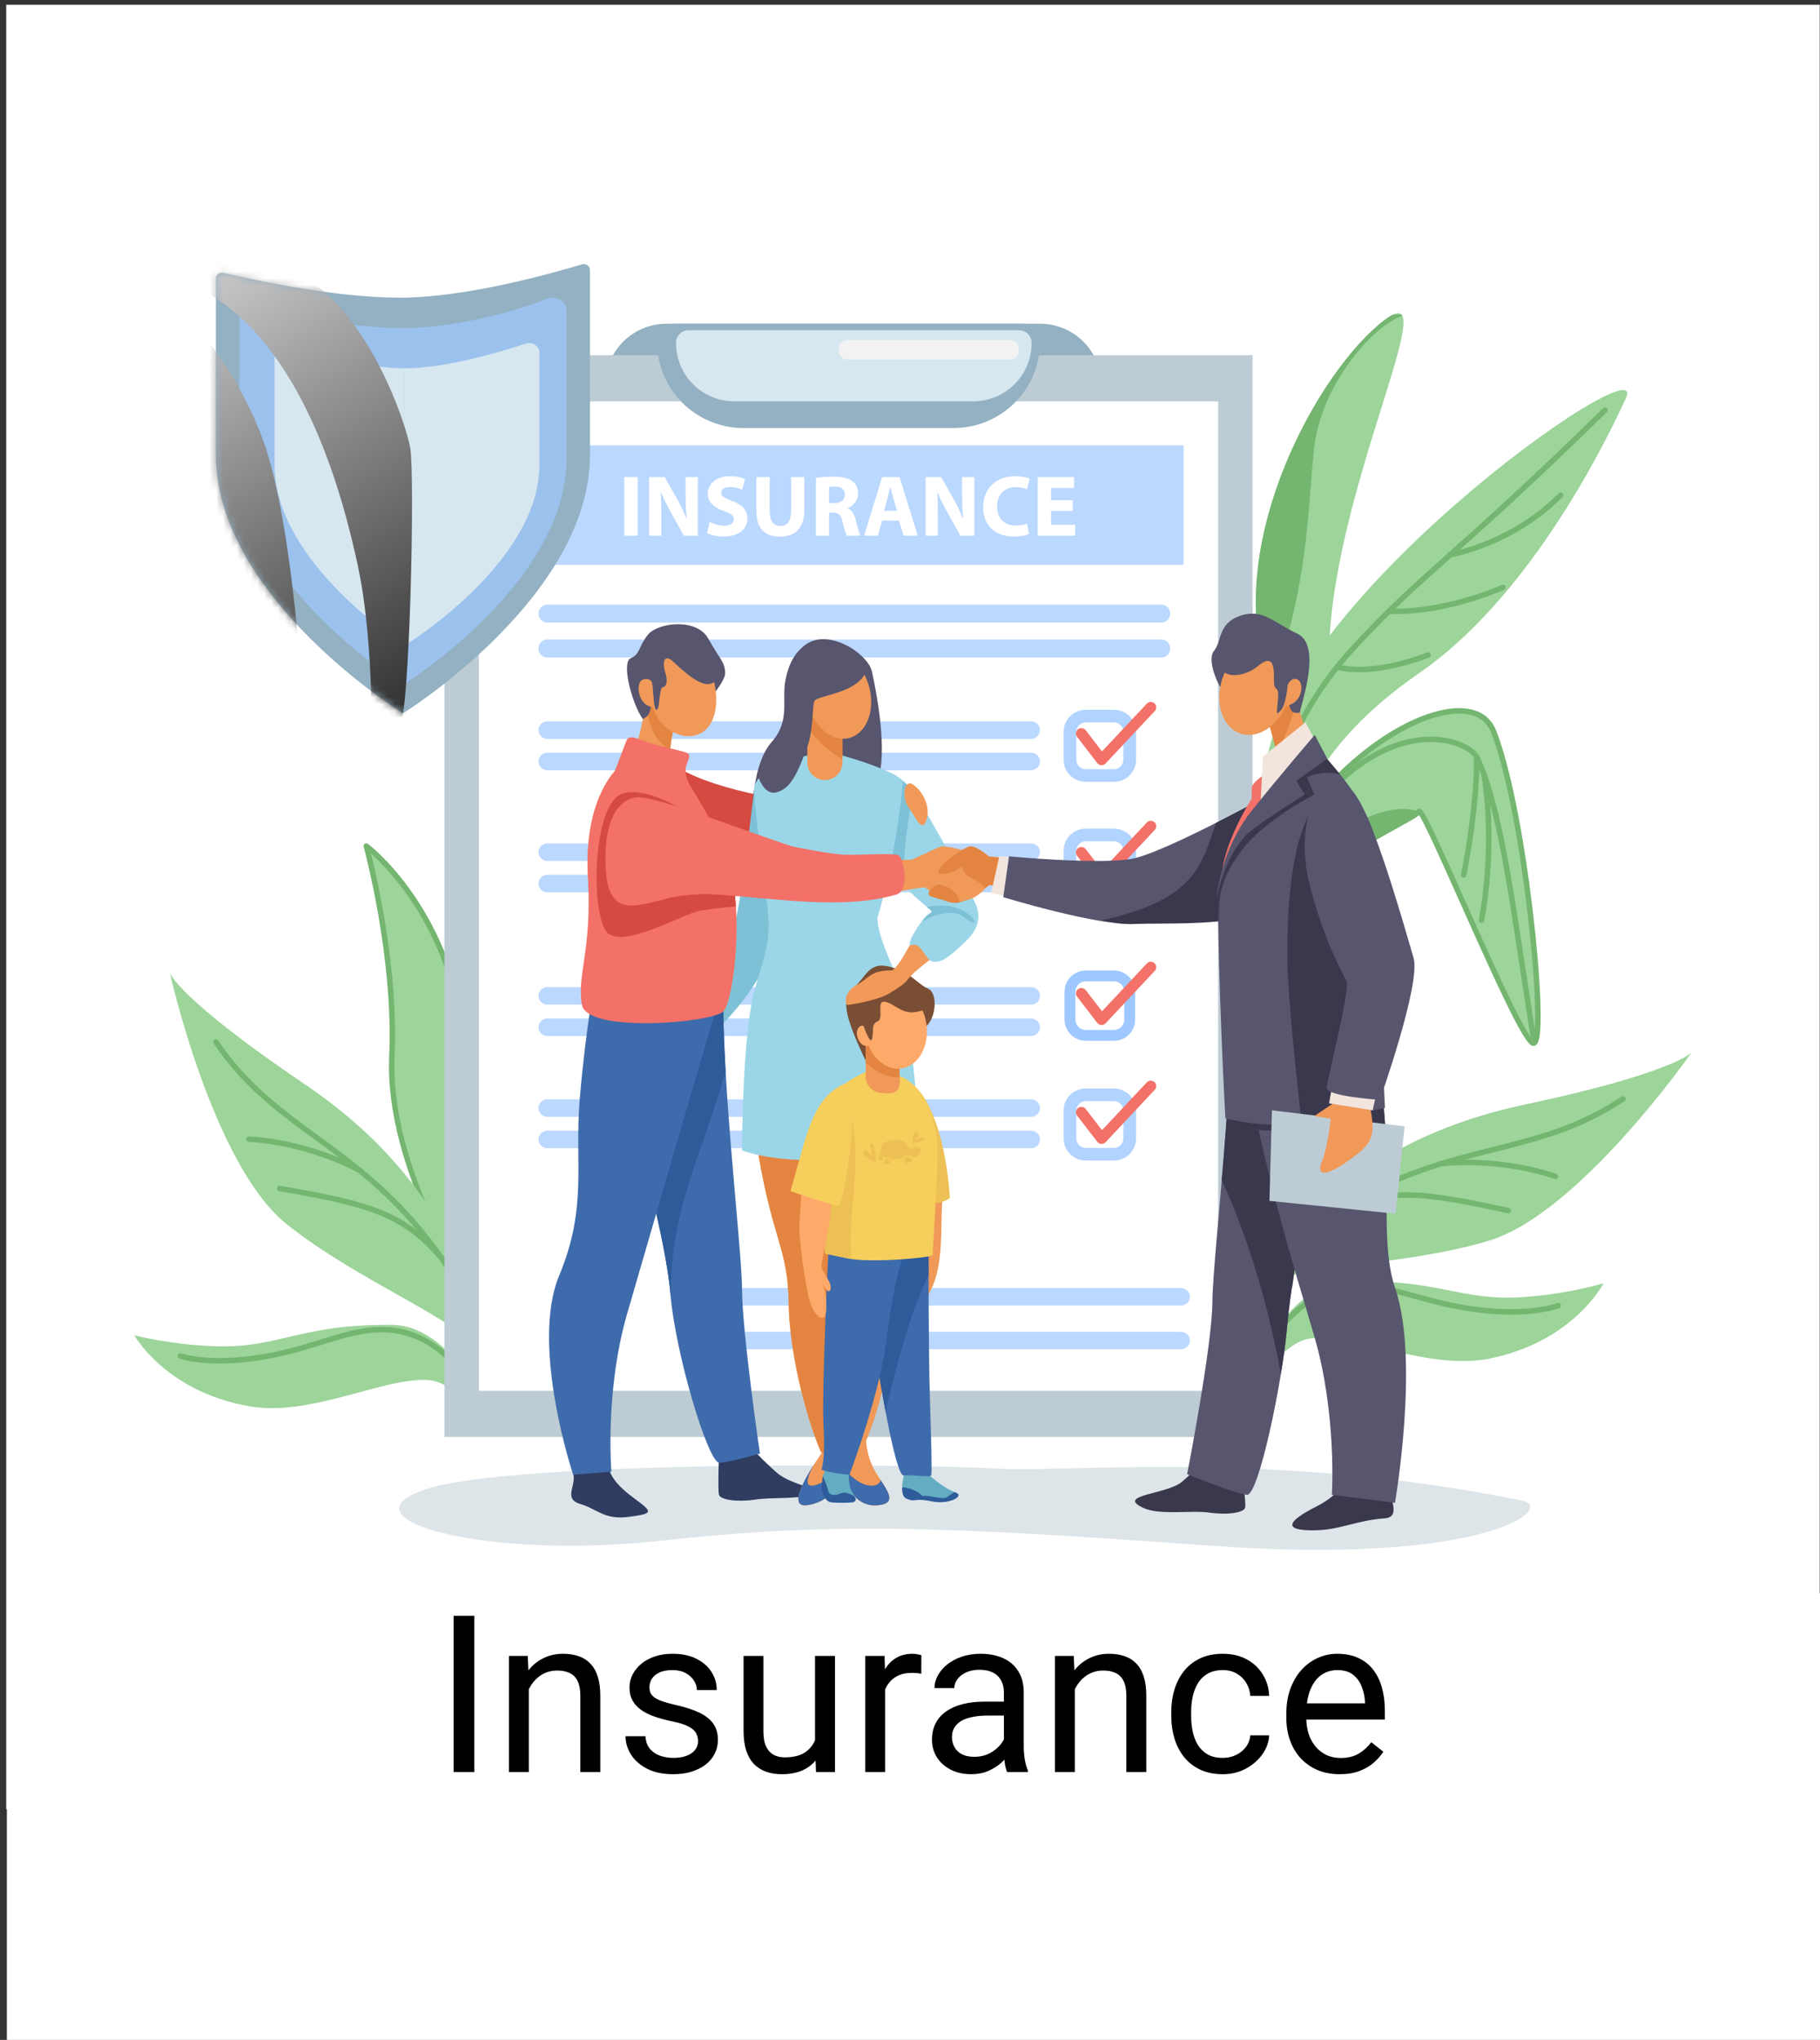 <svg width="265" height="297" viewBox="0 0 265 297" fill="none" xmlns="http://www.w3.org/2000/svg">
<rect x="0" y="0" width="265" height="297" fill="#333333" stroke="none"/>
<g clip-path="url(#clip0_973_3805)">
<path d="M264.964 0.691H0.903V263.418H264.964V0.691Z" fill="white"/>
<path d="M173.817 147.902C190.309 128.517 193.92 120.274 193.517 96.514C193.116 72.755 211.126 39.278 201.541 46.634C191.956 53.989 178.482 78.527 184.234 97.472C189.987 116.416 188.631 122.648 186.608 127.862C184.586 133.074 173.541 146.331 173.541 146.331L173.816 147.905L173.817 147.902Z" fill="#9CD499"/>
<path d="M183.876 135.084C183.93 135.005 183.984 134.925 184.037 134.846C184.832 132.936 188.854 123.076 189.195 118.472C189.573 113.36 185.11 101.531 187.784 91.421C190.457 81.31 190.6 72.368 191.316 65.424C192.261 56.257 199.659 47.583 204.186 45.983C204.145 45.901 204.096 45.834 204.041 45.779L202.83 45.805C202.472 45.974 202.044 46.247 201.54 46.633C191.955 53.988 178.481 78.525 184.233 97.471C189.986 116.414 188.63 122.646 186.607 127.86C186.062 129.266 184.859 131.259 183.395 133.417L183.874 135.085L183.876 135.084Z" fill="#74B570"/>
<path d="M170.749 175.113C182.226 147.851 183.976 137.774 184.217 113.389C184.459 89.004 240.632 49.456 236.736 57.975C232.84 66.494 222.04 87.366 206.661 97.986C191.282 108.605 187.127 119.636 185.836 132.197C184.545 144.758 173.848 171.774 173.848 171.774L171.087 176.387L170.749 175.114V175.113Z" fill="#9CD499"/>
<path d="M175.743 163.949C175.703 163.949 175.66 163.942 175.619 163.929C175.412 163.861 175.299 163.637 175.367 163.431C175.396 163.346 178.249 154.747 180.163 147.566C182.076 140.384 183.69 127.597 183.73 123.057C183.767 118.906 186.153 105.639 196.614 94.249C201.817 88.584 205.648 85.16 210.953 80.421C216.192 75.741 222.713 69.915 233.418 59.429C233.574 59.277 233.825 59.278 233.978 59.433C234.131 59.588 234.13 59.838 233.974 59.99C223.255 70.489 216.727 76.322 211.483 81.007C206.195 85.731 202.375 89.144 197.2 94.781C186.907 105.989 184.56 118.996 184.525 123.063C184.484 127.643 182.859 140.532 180.931 147.767C179.013 154.971 176.151 163.591 176.122 163.678C176.067 163.844 175.912 163.949 175.746 163.949H175.743Z" fill="#74B570"/>
<path d="M185.54 187.2C189.341 167.811 188.81 177.492 182.758 150.146C175.832 118.848 212.783 94.909 217.441 106.438C222.099 117.965 225.531 153.195 223.146 151.847C220.76 150.501 207.157 116.857 206.583 118.167C206.009 119.477 183.063 128.765 182.932 140.32C182.802 151.874 189.523 170.842 189.523 170.842L187.782 187.628L185.541 187.201L185.54 187.2Z" fill="#9CD499"/>
<path d="M187.828 187.51C187.803 187.51 187.777 187.507 187.754 187.503L185.513 187.076C185.41 187.057 185.319 186.996 185.26 186.909C185.2 186.823 185.179 186.716 185.199 186.614C185.639 184.373 186.027 182.488 186.34 180.973C187.467 175.508 187.383 170.333 186.087 165.45C185.205 162.128 183.999 157.579 182.373 150.231C181.155 144.722 181.216 139.131 182.554 133.614C183.735 128.751 185.874 124.044 188.91 119.625C194.119 112.045 201.803 105.82 208.489 103.766C213.183 102.323 216.58 103.244 217.81 106.29C219.791 111.192 221.798 121.039 223.18 132.631C223.76 137.494 224.149 142.101 224.277 145.605C224.49 151.42 223.923 151.913 223.682 152.123C223.473 152.306 223.2 152.331 222.953 152.191C221.622 151.44 217.831 143.135 212.624 131.486C210.089 125.816 207.475 119.968 206.63 118.694C206.189 119.055 205.265 119.573 203.451 120.574C196.952 124.161 183.428 131.625 183.329 140.324C183.201 151.675 189.832 170.522 189.898 170.711C189.918 170.766 189.924 170.824 189.919 170.883L188.224 187.158C188.212 187.268 188.155 187.368 188.065 187.434C187.997 187.485 187.913 187.511 187.829 187.511L187.828 187.51ZM186.052 186.376L187.478 186.648L189.12 170.888C188.634 169.493 182.41 151.412 182.536 140.315C182.639 131.157 196.435 123.542 203.064 119.884C204.588 119.043 206.027 118.248 206.227 117.991C206.304 117.833 206.456 117.736 206.627 117.736C206.633 117.736 206.639 117.736 206.645 117.736C206.971 117.736 207.218 117.804 209.153 121.917C210.293 124.338 211.775 127.655 213.345 131.167C215.337 135.623 217.595 140.672 219.458 144.563C221.869 149.6 222.837 151.041 223.222 151.412C223.362 151.07 223.643 149.828 223.478 145.496C223.345 141.998 222.953 137.417 222.376 132.596C221.003 121.127 219.021 111.404 217.074 106.587C216.015 103.969 212.97 103.215 208.72 104.522C197.07 108.102 178.018 126.897 183.144 150.065C184.767 157.395 185.971 161.936 186.851 165.252C188.178 170.254 188.265 175.548 187.113 181.135C186.804 182.634 186.456 184.32 186.05 186.379L186.052 186.376Z" fill="#74B570"/>
<path d="M174.172 149.274L174.435 149.022C174.464 146.535 174.595 144.088 174.877 141.845C174.052 146 174.172 149.274 174.172 149.274Z" fill="#74B570"/>
<path d="M185.377 132.018C184.559 133.617 183.997 135.309 183.618 136.995C187.543 127.375 205.218 119.959 206.45 118.55L206.678 118.189C200.503 115.86 189.571 123.809 185.375 132.018H185.377Z" fill="#74B570"/>
<path d="M223.241 151.351C223.049 151.351 222.88 151.211 222.851 151.016L221.22 140.396C221.116 139.721 221.011 139.033 220.906 138.338C219.391 128.411 217.505 116.057 214.656 110.389C214.196 109.476 211.938 108.095 208.55 108.032C203.941 107.947 194.814 110.314 185.543 127.143C185.437 127.333 185.197 127.404 185.006 127.299C184.814 127.194 184.744 126.955 184.848 126.765C194.32 109.572 203.78 107.155 208.565 107.244C212.321 107.315 214.802 108.919 215.363 110.037C218.268 115.815 220.085 127.718 221.687 138.22C221.793 138.916 221.899 139.601 222.002 140.278L223.632 150.897C223.665 151.113 223.516 151.314 223.301 151.347C223.281 151.349 223.26 151.351 223.24 151.351H223.241Z" fill="#74B570"/>
<path d="M215.715 134.366C215.688 134.366 215.661 134.363 215.633 134.358C215.419 134.313 215.282 134.104 215.327 133.891C215.348 133.791 217.411 123.715 215.687 112.773C215.653 112.558 215.801 112.357 216.017 112.323C216.234 112.29 216.436 112.436 216.47 112.651C218.217 123.74 216.123 133.95 216.102 134.052C216.063 134.238 215.898 134.366 215.715 134.366Z" fill="#74B570"/>
<path d="M213.116 127.78C213.09 127.78 213.062 127.778 213.035 127.771C212.821 127.726 212.683 127.517 212.728 127.305C212.748 127.213 214.677 117.984 214.614 110.216C214.612 109.998 214.788 109.82 215.007 109.819C215.228 109.819 215.404 109.994 215.406 110.21C215.469 118.066 213.523 127.376 213.503 127.469C213.464 127.654 213.3 127.781 213.116 127.781V127.78Z" fill="#74B570"/>
<path d="M211.096 81.192C210.905 81.192 210.738 81.055 210.706 80.862C210.67 80.648 210.816 80.445 211.031 80.409C211.119 80.395 220.017 78.845 226.947 71.815C227.1 71.66 227.351 71.658 227.507 71.81C227.663 71.963 227.665 72.212 227.512 72.367C220.396 79.587 211.253 81.171 211.162 81.187C211.139 81.191 211.118 81.192 211.096 81.192Z" fill="#74B570"/>
<path d="M203.393 89.412C202.812 89.412 202.476 89.388 202.418 89.383C202.2 89.366 202.037 89.175 202.054 88.958C202.072 88.742 202.263 88.58 202.481 88.597C202.548 88.602 209.331 89.078 218.694 85.159C218.896 85.075 219.129 85.17 219.213 85.37C219.298 85.57 219.203 85.802 219.002 85.886C211.426 89.056 205.617 89.412 203.395 89.412H203.393Z" fill="#74B570"/>
<path d="M197.908 97.882C195.775 97.882 194.676 97.494 194.586 97.46C194.382 97.384 194.277 97.158 194.353 96.953C194.429 96.749 194.658 96.646 194.862 96.721C194.903 96.735 199.226 98.228 207.789 95.005C207.994 94.927 208.222 95.03 208.3 95.234C208.378 95.437 208.275 95.664 208.071 95.742C203.525 97.454 200.149 97.88 197.909 97.88L197.908 97.882Z" fill="#74B570"/>
<path d="M76.499 201.073C76.211 200.204 56.112 174.718 57.062 153.76C57.726 139.085 53.332 123.177 53.332 123.177C53.332 123.177 67.608 133.823 68.047 157.099C68.317 171.425 67.863 175.568 68.779 179.507C69.696 183.448 77.95 201.946 77.95 201.946L76.499 201.072V201.073Z" fill="#9CD499"/>
<path d="M77.95 202.341C77.88 202.341 77.809 202.323 77.745 202.285L76.294 201.411C76.218 201.365 76.16 201.295 76.129 201.213C76.067 201.088 75.671 200.522 75.213 199.867C73.16 196.938 68.353 190.076 64.121 181.59C58.82 170.958 56.311 161.588 56.667 153.742C57.32 139.301 52.995 123.44 52.951 123.281C52.906 123.118 52.97 122.946 53.11 122.852C53.25 122.757 53.434 122.761 53.571 122.862C53.718 122.973 57.238 125.63 60.859 131.196C64.192 136.322 68.215 144.976 68.444 157.092C68.535 161.938 68.544 165.588 68.551 168.52C68.564 174.241 68.57 176.853 69.167 179.418C70.065 183.278 78.231 201.601 78.314 201.785C78.384 201.943 78.343 202.127 78.214 202.241C78.14 202.307 78.046 202.34 77.953 202.34L77.95 202.341ZM76.123 201.197C76.123 201.197 76.125 201.203 76.126 201.207C76.125 201.203 76.124 201.199 76.123 201.197ZM76.801 200.795L77.081 200.963C75.254 196.834 69.187 183.004 68.395 179.598C67.778 176.946 67.772 174.307 67.758 168.524C67.752 165.593 67.743 161.947 67.651 157.107C67.427 145.195 63.482 136.692 60.213 131.657C57.761 127.882 55.313 125.436 54.023 124.278C55.015 128.274 58.011 141.525 57.456 153.779C56.91 165.852 63.102 181.207 75.861 199.417C76.449 200.255 76.693 200.607 76.801 200.795Z" fill="#74B570"/>
<path d="M70.017 197.122C70.775 198.491 71.439 200.854 72 203.536H73.332C68.724 181.025 59.081 167.815 44.288 157.8C25.969 145.398 24.742 141.679 24.742 141.679C24.742 141.679 30.994 169.671 41.763 178.249C52.531 186.827 67.347 192.297 70.018 197.122H70.017Z" fill="#9CD499"/>
<path d="M62.161 200.905C63.964 200.979 65.657 202.039 67.161 203.535H70.261C66.853 197.724 62.405 192.927 57.033 192.891C43.475 192.796 40.776 196.284 31.462 196.009C24.817 195.814 19.564 194.408 19.564 194.408C19.564 194.408 24.163 202.713 36.503 204.774C45.229 206.231 55.633 200.641 62.162 200.905H62.161Z" fill="#9CD499"/>
<path d="M73.74 206.314C73.559 206.314 73.395 206.189 73.354 206.006C71.211 196.582 67.657 188.333 63.076 182.149C57.245 174.281 51.424 170.018 45.795 165.897C40.458 161.988 35.416 158.296 31.104 151.927C30.982 151.747 31.03 151.501 31.211 151.38C31.392 151.259 31.639 151.307 31.761 151.487C35.996 157.742 40.984 161.395 46.264 165.263C51.94 169.419 57.81 173.717 63.712 181.683C68.424 188.042 71.928 196.167 74.125 205.833C74.174 206.046 74.039 206.256 73.827 206.304C73.798 206.311 73.767 206.315 73.74 206.315V206.314Z" fill="#74B570"/>
<path d="M72.477 207.901C72.338 207.901 72.201 207.826 72.129 207.696C67.885 199.962 63.726 195.751 59.039 194.438C54.906 193.281 50.896 194.532 46.651 195.857C45.447 196.233 44.202 196.622 42.954 196.951C32.018 199.84 26.363 197.876 26.128 197.792C25.922 197.717 25.817 197.491 25.89 197.288C25.965 197.083 26.193 196.978 26.398 197.051C26.453 197.071 32.083 199.007 42.749 196.19C43.98 195.864 45.217 195.479 46.412 195.104C50.772 193.744 54.89 192.457 59.252 193.679C64.158 195.053 68.47 199.387 72.822 207.319C72.926 207.509 72.856 207.75 72.664 207.853C72.603 207.886 72.538 207.902 72.475 207.902L72.477 207.901Z" fill="#74B570"/>
<path d="M52.531 170.882C52.463 170.882 52.395 170.865 52.331 170.828C52.261 170.788 45.271 166.792 36.222 166.246C36.004 166.233 35.838 166.047 35.851 165.829C35.864 165.612 36.053 165.445 36.271 165.459C45.516 166.016 52.66 170.106 52.731 170.147C52.92 170.256 52.983 170.497 52.874 170.685C52.8 170.811 52.668 170.881 52.532 170.881L52.531 170.882Z" fill="#74B570"/>
<path d="M64.75 184.166C64.632 184.166 64.516 184.115 64.438 184.015C58.812 176.869 53.077 175.602 40.641 173.419C40.426 173.381 40.282 173.177 40.32 172.962C40.358 172.746 40.564 172.604 40.78 172.643C53.423 174.861 59.257 176.153 65.063 183.529C65.197 183.699 65.167 183.948 64.995 184.082C64.923 184.138 64.837 184.166 64.751 184.166H64.75Z" fill="#74B570"/>
<path d="M168.82 207.76C184.195 177.496 200.415 165.398 222.087 160.801C243.758 156.205 246.306 153.224 246.306 153.224C246.306 153.224 229.887 176.791 216.659 180.684C203.431 184.578 187.636 184.072 183.331 187.535C179.025 190.998 171.122 206.323 171.122 206.323L168.456 208.396L168.819 207.758L168.82 207.76Z" fill="#9CD499"/>
<path d="M175.977 218.423C175.845 217.859 182.437 187.215 195.983 186.642C209.53 186.07 212.351 189.46 221.649 188.858C228.282 188.428 233.483 186.839 233.483 186.839C233.483 186.839 229.182 195.3 216.922 197.795C208.253 199.559 197.657 194.338 191.142 194.832C184.626 195.326 180.037 208.689 180.037 208.689L178.266 215.694L175.975 218.423H175.977Z" fill="#9CD499"/>
<path d="M169.661 206.313C169.607 206.313 169.551 206.302 169.498 206.278C169.299 206.189 169.21 205.955 169.3 205.756C169.323 205.707 171.629 200.667 175.928 194.472C179.9 188.749 186.438 180.83 195.033 175.612C203.522 170.456 210.589 168.684 217.424 166.97C223.783 165.375 229.787 163.869 236.085 159.669C236.267 159.548 236.513 159.595 236.634 159.777C236.756 159.958 236.707 160.202 236.526 160.323C230.115 164.599 224.045 166.121 217.618 167.733C210.841 169.433 203.834 171.192 195.446 176.285C186.976 181.429 180.518 189.251 176.591 194.907C172.328 201.047 170.045 206.032 170.022 206.082C169.956 206.228 169.812 206.315 169.661 206.315V206.313Z" fill="#74B570"/>
<path d="M177.771 209.607C177.723 209.607 177.674 209.598 177.626 209.579C177.423 209.499 177.323 209.27 177.403 209.068C182.052 197.356 186.748 190.706 192.183 188.141C197.048 185.844 201.723 187.124 206.672 188.48C207.88 188.811 209.13 189.152 210.371 189.435C221.162 191.882 226.689 189.742 226.743 189.72C226.946 189.638 227.177 189.735 227.259 189.938C227.341 190.14 227.243 190.37 227.04 190.451C226.807 190.545 221.227 192.706 210.195 190.204C208.937 189.919 207.679 189.574 206.462 189.241C201.658 187.927 197.122 186.684 192.522 188.854C187.279 191.328 182.709 197.843 178.138 209.359C178.076 209.514 177.927 209.608 177.77 209.608L177.771 209.607Z" fill="#74B570"/>
<path d="M226.472 171.677C226.429 171.677 226.387 171.671 226.345 171.656C217.759 168.758 209.77 169.83 209.69 169.842C209.474 169.871 209.273 169.722 209.243 169.507C209.213 169.292 209.363 169.092 209.58 169.062C209.661 169.05 217.829 167.95 226.6 170.91C226.807 170.98 226.918 171.204 226.848 171.409C226.792 171.573 226.638 171.677 226.473 171.677H226.472Z" fill="#74B570"/>
<path d="M193.279 177.55C193.141 177.55 193.008 177.479 192.934 177.352C192.826 177.163 192.892 176.922 193.082 176.815C201.257 172.169 207.15 173.167 219.698 175.866C219.912 175.912 220.048 176.122 220.002 176.335C219.955 176.548 219.746 176.683 219.53 176.637C207.187 173.982 201.397 172.998 193.474 177.5C193.412 177.536 193.345 177.551 193.279 177.553V177.55Z" fill="#74B570"/>
<path d="M88.15 55.991H160.337C160.337 51.1 156.353 47.136 151.437 47.136H97.051C92.136 47.136 88.151 51.1 88.151 55.991H88.15Z" fill="#93B1C2"/>
<path d="M182.385 51.72H64.713V209.213H182.385V51.72Z" fill="#BDCCD4"/>
<path d="M177.368 58.437H69.731V202.498H177.368V58.437Z" fill="white"/>
<path opacity="0.7" d="M79.678 88.03H169.107C169.81 88.03 170.379 88.598 170.379 89.295V89.382C170.379 90.081 169.808 90.647 169.107 90.647H79.678C78.975 90.647 78.406 90.079 78.406 89.382V89.295C78.406 88.596 78.977 88.03 79.678 88.03Z" fill="#9EC8FF"/>
<path opacity="0.7" d="M79.678 93.109H169.107C169.81 93.109 170.379 93.676 170.379 94.374V94.46C170.379 95.159 169.808 95.725 169.107 95.725H79.678C78.975 95.725 78.406 95.158 78.406 94.46V94.374C78.406 93.675 78.977 93.109 79.678 93.109Z" fill="#9EC8FF"/>
<path opacity="0.7" d="M150.142 107.573H79.687C78.982 107.573 78.406 106.999 78.406 106.299C78.406 105.598 78.984 105.024 79.687 105.024H150.142C150.848 105.024 151.423 105.598 151.423 106.299C151.423 106.999 150.846 107.573 150.142 107.573Z" fill="#9EC8FF"/>
<path opacity="0.7" d="M150.142 112.14H79.687C78.982 112.14 78.406 111.566 78.406 110.866C78.406 110.166 78.984 109.592 79.687 109.592H150.142C150.848 109.592 151.423 110.166 151.423 110.866C151.423 111.566 150.846 112.14 150.142 112.14Z" fill="#9EC8FF"/>
<path opacity="0.7" d="M150.142 125.348H79.687C78.982 125.348 78.406 124.774 78.406 124.073C78.406 123.373 78.984 122.799 79.687 122.799H150.142C150.848 122.799 151.423 123.373 151.423 124.073C151.423 124.774 150.846 125.348 150.142 125.348Z" fill="#9EC8FF"/>
<path opacity="0.7" d="M150.142 129.914H79.687C78.982 129.914 78.406 129.34 78.406 128.64C78.406 127.94 78.984 127.365 79.687 127.365H150.142C150.848 127.365 151.423 127.94 151.423 128.64C151.423 129.34 150.846 129.914 150.142 129.914Z" fill="#9EC8FF"/>
<path opacity="0.7" d="M150.142 146.269H79.687C78.982 146.269 78.406 145.694 78.406 144.994C78.406 144.294 78.984 143.72 79.687 143.72H150.142C150.848 143.72 151.423 144.294 151.423 144.994C151.423 145.694 150.846 146.269 150.142 146.269Z" fill="#9EC8FF"/>
<path opacity="0.7" d="M150.142 150.835H79.687C78.982 150.835 78.406 150.261 78.406 149.56C78.406 148.86 78.984 148.286 79.687 148.286H150.142C150.848 148.286 151.423 148.86 151.423 149.56C151.423 150.261 150.846 150.835 150.142 150.835Z" fill="#9EC8FF"/>
<path opacity="0.7" d="M150.142 162.605H79.687C78.982 162.605 78.406 162.031 78.406 161.331C78.406 160.631 78.984 160.057 79.687 160.057H150.142C150.848 160.057 151.423 160.631 151.423 161.331C151.423 162.031 150.846 162.605 150.142 162.605Z" fill="#9EC8FF"/>
<path opacity="0.7" d="M150.142 167.171H79.687C78.982 167.171 78.406 166.597 78.406 165.897C78.406 165.197 78.984 164.623 79.687 164.623H150.142C150.848 164.623 151.423 165.197 151.423 165.897C151.423 166.597 150.846 167.171 150.142 167.171Z" fill="#9EC8FF"/>
<path opacity="0.7" d="M171.976 190.08H101.521C100.816 190.08 100.24 189.506 100.24 188.806C100.24 188.105 100.817 187.531 101.521 187.531H171.976C172.681 187.531 173.257 188.105 173.257 188.806C173.257 189.506 172.68 190.08 171.976 190.08Z" fill="#9EC8FF"/>
<path opacity="0.7" d="M171.976 196.444H101.521C100.816 196.444 100.24 195.87 100.24 195.17C100.24 194.47 100.817 193.896 101.521 193.896H171.976C172.681 193.896 173.257 194.47 173.257 195.17C173.257 195.87 172.68 196.444 171.976 196.444Z" fill="#9EC8FF"/>
<g opacity="0.8">
<path d="M162.189 113.83H158.096C156.316 113.83 154.869 112.39 154.869 110.619V106.547C154.869 104.776 156.316 103.337 158.096 103.337H162.189C163.968 103.337 165.415 104.776 165.415 106.547V110.619C165.415 112.39 163.968 113.83 162.189 113.83ZM158.096 105.176C157.335 105.176 156.717 105.791 156.717 106.547V110.619C156.717 111.376 157.335 111.991 158.096 111.991H162.189C162.949 111.991 163.567 111.376 163.567 110.619V106.547C163.567 105.791 162.949 105.176 162.189 105.176H158.096Z" fill="#9EC8FF"/>
</g>
<g opacity="0.8">
<path d="M162.189 131.139H158.096C156.316 131.139 154.869 129.699 154.869 127.928V123.856C154.869 122.085 156.316 120.645 158.096 120.645H162.189C163.968 120.645 165.415 122.085 165.415 123.856V127.928C165.415 129.699 163.968 131.139 162.189 131.139ZM158.096 122.484C157.335 122.484 156.717 123.099 156.717 123.856V127.928C156.717 128.685 157.335 129.299 158.096 129.299H162.189C162.949 129.299 163.567 128.685 163.567 127.928V123.856C163.567 123.099 162.949 122.484 162.189 122.484H158.096Z" fill="#9EC8FF"/>
</g>
<path d="M160.399 111.408C160.386 111.408 160.374 111.408 160.36 111.408C160.128 111.396 159.912 111.284 159.77 111.1L156.829 107.282C156.562 106.936 156.628 106.441 156.975 106.177C157.322 105.911 157.819 105.977 158.086 106.323L160.458 109.402L166.983 102.446C167.281 102.128 167.783 102.111 168.103 102.408C168.422 102.705 168.439 103.204 168.141 103.522L160.977 111.158C160.826 111.318 160.617 111.409 160.397 111.409L160.399 111.408Z" fill="#F37168"/>
<path d="M160.399 128.716C160.386 128.716 160.374 128.716 160.36 128.716C160.128 128.704 159.912 128.593 159.77 128.409L156.829 124.59C156.562 124.244 156.628 123.749 156.975 123.485C157.322 123.221 157.819 123.285 158.086 123.631L160.458 126.71L166.983 119.754C167.281 119.437 167.783 119.419 168.103 119.716C168.422 120.013 168.439 120.512 168.141 120.83L160.977 128.466C160.826 128.627 160.617 128.717 160.397 128.717L160.399 128.716Z" fill="#F37168"/>
<path d="M162.188 151.53H158.096C156.39 151.53 155.001 150.15 155.001 148.451V144.379C155.001 142.681 156.388 141.3 158.096 141.3H162.188C163.894 141.3 165.283 142.68 165.283 144.379V148.451C165.283 150.148 163.896 151.53 162.188 151.53ZM158.096 142.876C157.262 142.876 156.585 143.55 156.585 144.379V148.451C156.585 149.28 157.262 149.954 158.096 149.954H162.188C163.022 149.954 163.699 149.28 163.699 148.451V144.379C163.699 143.55 163.022 142.876 162.188 142.876H158.096Z" fill="#9EC8FF"/>
<g opacity="0.8">
<path d="M162.189 168.97H158.096C156.316 168.97 154.869 167.53 154.869 165.759V161.687C154.869 159.916 156.316 158.477 158.096 158.477H162.189C163.968 158.477 165.415 159.916 165.415 161.687V165.759C165.415 167.53 163.968 168.97 162.189 168.97ZM158.096 160.316C157.335 160.316 156.717 160.93 156.717 161.687V165.759C156.717 166.516 157.335 167.131 158.096 167.131H162.189C162.949 167.131 163.567 166.516 163.567 165.759V161.687C163.567 160.93 162.949 160.316 162.189 160.316H158.096Z" fill="#9EC8FF"/>
</g>
<path d="M160.399 149.239C160.386 149.239 160.374 149.239 160.36 149.239C160.128 149.227 159.912 149.116 159.77 148.932L156.829 145.113C156.562 144.768 156.628 144.272 156.975 144.008C157.322 143.744 157.819 143.809 158.086 144.154L160.458 147.233L166.983 140.278C167.281 139.96 167.783 139.943 168.103 140.239C168.422 140.536 168.439 141.035 168.141 141.353L160.977 148.99C160.826 149.15 160.617 149.24 160.397 149.24L160.399 149.239Z" fill="#F37168"/>
<path d="M160.399 166.548C160.386 166.548 160.374 166.548 160.36 166.548C160.128 166.536 159.912 166.424 159.77 166.24L156.829 162.422C156.562 162.076 156.628 161.581 156.975 161.317C157.322 161.051 157.819 161.117 158.086 161.463L160.458 164.542L166.983 157.586C167.281 157.268 167.783 157.251 168.103 157.548C168.422 157.845 168.439 158.344 168.141 158.662L160.977 166.298C160.826 166.458 160.617 166.549 160.397 166.549L160.399 166.548Z" fill="#F37168"/>
<path d="M138.847 62.316H108.253C101.307 62.316 95.675 56.713 95.675 49.802C95.675 48.328 96.876 47.134 98.357 47.134H148.741C150.223 47.134 151.423 48.328 151.423 49.802C151.423 56.713 145.792 62.316 138.845 62.316H138.847Z" fill="#93B1C2"/>
<path d="M100.253 48.083H148.389C149.391 48.083 150.204 48.892 150.204 49.889V49.969C150.204 54.643 146.391 58.437 141.693 58.437H106.948C102.251 58.437 98.438 54.643 98.438 49.969V49.889C98.438 48.892 99.251 48.084 100.252 48.084L100.253 48.083Z" fill="#D6E7F0"/>
<path opacity="0.7" d="M172.337 64.844H74.764V82.239H172.337V64.844Z" fill="#9EC8FF"/>
<path d="M92.838 69.47V77.988H90.895V69.47H92.838Z" fill="white"/>
<path d="M94.514 77.988V69.47H96.775L98.553 72.591C99.061 73.489 99.57 74.55 99.95 75.51H99.988C99.862 74.386 99.823 73.235 99.823 71.96V69.47H101.602V77.988H99.57L97.741 74.702C97.233 73.792 96.674 72.693 96.255 71.694L96.216 71.707C96.266 72.832 96.293 74.032 96.293 75.424V77.989H94.514V77.988Z" fill="white"/>
<path d="M103.341 76.004C103.862 76.269 104.662 76.535 105.488 76.535C106.377 76.535 106.847 76.168 106.847 75.612C106.847 75.057 106.44 74.778 105.412 74.412C103.988 73.919 103.061 73.135 103.061 71.898C103.061 70.445 104.281 69.332 106.3 69.332C107.265 69.332 107.977 69.534 108.485 69.762L108.053 71.316C107.71 71.151 107.1 70.911 106.262 70.911C105.423 70.911 105.017 71.291 105.017 71.732C105.017 72.276 105.5 72.515 106.605 72.933C108.117 73.488 108.828 74.273 108.828 75.473C108.828 76.901 107.723 78.115 105.373 78.115C104.395 78.115 103.43 77.863 102.947 77.597L103.34 76.005L103.341 76.004Z" fill="white"/>
<path d="M112.067 69.47V74.374C112.067 75.84 112.626 76.586 113.617 76.586C114.609 76.586 115.192 75.878 115.192 74.374V69.47H117.122V74.248C117.122 76.876 115.789 78.128 113.554 78.128C111.318 78.128 110.124 76.941 110.124 74.223V69.472H112.067V69.47Z" fill="white"/>
<path d="M118.799 69.584C119.421 69.483 120.349 69.407 121.378 69.407C122.648 69.407 123.537 69.596 124.147 70.077C124.655 70.481 124.933 71.075 124.933 71.859C124.933 72.946 124.158 73.692 123.422 73.957V73.996C124.018 74.236 124.349 74.805 124.565 75.588C124.832 76.548 125.098 77.661 125.263 77.989H123.282C123.142 77.749 122.938 77.054 122.685 76.005C122.457 74.944 122.088 74.654 121.3 74.641H120.715V77.989H118.797V69.584H118.799ZM120.718 73.249H121.479C122.445 73.249 123.016 72.769 123.016 72.024C123.016 71.241 122.483 70.848 121.593 70.836C121.123 70.836 120.856 70.874 120.716 70.899V73.249H120.718Z" fill="white"/>
<path d="M128.439 75.802L127.829 77.988H125.822L128.439 69.47H130.979L133.634 77.988H131.551L130.89 75.802H128.439ZM130.611 74.361L130.077 72.553C129.925 72.048 129.772 71.416 129.645 70.91H129.62C129.494 71.416 129.367 72.059 129.227 72.553L128.719 74.361H130.612H130.611Z" fill="white"/>
<path d="M134.778 77.988V69.47H137.038L138.816 72.591C139.325 73.489 139.833 74.55 140.213 75.51H140.252C140.125 74.386 140.087 73.235 140.087 71.96V69.47H141.865V77.988H139.833L138.004 74.702C137.496 73.792 136.938 72.693 136.518 71.694L136.479 71.707C136.53 72.832 136.556 74.032 136.556 75.424V77.989H134.778V77.988Z" fill="white"/>
<path d="M149.829 77.749C149.474 77.926 148.674 78.115 147.632 78.115C144.672 78.115 143.148 76.282 143.148 73.856C143.148 70.949 145.232 69.332 147.822 69.332C148.826 69.332 149.588 69.534 149.931 69.712L149.537 71.241C149.144 71.076 148.597 70.925 147.912 70.925C146.375 70.925 145.182 71.848 145.182 73.743C145.182 75.45 146.198 76.523 147.925 76.523C148.51 76.523 149.157 76.397 149.539 76.244L149.83 77.749H149.829Z" fill="white"/>
<path d="M156.192 74.387H153.041V76.409H156.56V77.989H151.098V69.471H156.382V71.052H153.041V72.821H156.192V74.388V74.387Z" fill="white"/>
<path d="M147.061 49.507H123.404C122.702 49.507 122.133 50.073 122.133 50.772V51.088C122.133 51.787 122.702 52.353 123.404 52.353H147.061C147.764 52.353 148.333 51.787 148.333 51.088V50.772C148.333 50.073 147.764 49.507 147.061 49.507Z" fill="#F2F2F2"/>
<path opacity="0.5" d="M221.672 218.491C185.547 211.096 155.549 214.438 145.165 213.808C134.78 213.178 74.59 212.539 61.874 216.865C49.159 221.19 70.798 227.095 95.901 224.354C121.004 221.612 136.444 222.169 176.409 225.054C216.374 227.938 226.61 219.502 221.672 218.491Z" fill="#BDCCD4"/>
<path d="M97.66 111.082C103.083 114.978 114.732 116.677 118.447 116.876C122.162 117.076 116.385 127.267 116.385 127.267C116.385 127.267 106.397 128.466 101.677 127.267C96.957 126.068 97.66 111.082 97.66 111.082Z" fill="#D54A41"/>
<path d="M88.355 212.128C88.423 214.792 89.949 216.377 92.439 218.223C95.05 220.157 95.184 220.369 91.569 220.845C87.954 221.321 86.949 219.689 84.54 218.989C82.13 218.289 83.669 216.591 83.535 214.993C83.401 213.394 83.173 210.797 83.173 210.797L88.355 212.129V212.128Z" fill="#303C60"/>
<path d="M109.443 210.796C109.443 210.796 111.05 212.647 113.193 214.486C115.335 216.325 120.758 216.951 118.146 217.637C115.536 218.323 112.61 217.952 109.922 218.337C107.234 218.722 104.89 218.349 104.69 217.637C104.489 216.925 104.69 211.862 104.69 211.862L109.443 210.797V210.796Z" fill="#303C60"/>
<path d="M116.842 94.226C120.202 91.051 126.38 95.099 126.962 97.789C128.461 104.71 129.124 111.867 127.3 114.68C125.477 117.491 109.24 119.26 109.438 118.262C109.636 117.263 109.681 111.051 112.37 108.013C115.06 104.974 113.837 102.04 114.33 99.234C114.922 95.859 116.302 94.735 116.841 94.226H116.842Z" fill="#58556E"/>
<path d="M109.901 114.458C108.756 122.523 107.651 137.709 104.338 141.407C101.024 145.104 99.18 153.919 99.18 153.919C99.18 153.919 109.889 148.1 114.272 133.793C115.647 129.304 112.292 118.826 111.479 117.826C110.665 116.826 109.901 114.456 109.901 114.456V114.458Z" fill="#7EC1D6"/>
<path d="M133.111 136.609C132.449 137.409 130.676 141.283 129.777 141.283C126.714 141.283 126.488 142.479 124.827 143.354C122.694 144.478 123.145 146.202 123.296 146.301C123.446 146.401 127.987 145.61 129.512 144.621C130.778 143.8 131.677 143.354 132.293 142.454C132.911 141.554 136.404 138.957 136.404 138.957L133.111 136.609Z" fill="#F09959"/>
<path d="M130.011 112.683C133.11 114.546 133.679 116.277 136.725 121.54C139.771 126.802 140.307 128.7 141.511 130.598C142.716 132.497 143.118 134.694 140.573 137.093C138.143 139.384 137.009 140.318 135.675 139.961C134.777 139.719 134.067 137.115 132.818 137.587C131.569 138.059 133.778 134.395 134.916 133.362C135.536 132.8 135.786 132.843 135.585 132.586C135.385 132.33 131.569 129.499 128.388 125.402C125.208 121.306 130.01 112.682 130.01 112.682L130.011 112.683Z" fill="#9BD6E8"/>
<path d="M139.737 132.364C138.229 131.69 136.345 131.786 134.962 132.048C135.317 132.346 135.541 132.531 135.586 132.587C135.787 132.844 135.536 132.8 134.917 133.364C134.697 133.563 134.437 133.86 134.171 134.207C135.226 133.652 136.381 133.151 137.328 133.014C139.737 132.665 139.889 133.314 141.143 134.114C142.399 134.913 142.198 133.465 139.737 132.365V132.364Z" fill="#7EC1D6"/>
<path d="M133.127 115.472C132.297 114.344 131.414 113.527 130.012 112.685C130.012 112.685 125.211 121.307 128.39 125.404C129.4 126.705 130.474 127.877 131.474 128.88C131.539 126.12 131.831 119.95 133.127 115.472Z" fill="#7EC1D6"/>
<path d="M118.22 109.834C114.069 110.766 110.719 111.984 109.863 114.38C109.447 115.543 111.855 134.728 114.264 136.86C118.916 140.975 126.583 137.127 126.583 137.127C126.583 137.127 130.065 128.502 131.446 114.021C131.805 112.716 123.504 110.15 122.165 109.885C120.826 109.619 118.221 109.835 118.221 109.835L118.22 109.834Z" fill="#9BD6E8"/>
<path d="M119.616 211.61C119.616 211.61 113.928 219.442 117.343 219.165C120.757 218.888 122.986 215.391 122.986 215.391C122.986 215.391 124.171 219.357 127.584 219.171C130.999 218.987 129.072 216.909 127.584 214.484C126.178 212.193 126.104 209.791 126.104 209.791L119.615 211.61H119.616Z" fill="#F09959"/>
<path d="M120.105 113.58C118.696 113.58 117.544 112.433 117.544 111.032V101.539C117.544 100.138 118.696 98.992 120.105 98.992C121.514 98.992 122.665 100.139 122.665 101.539V111.032C122.665 112.433 121.513 113.58 120.105 113.58Z" fill="#F09959"/>
<path d="M120.105 98.992C118.696 98.992 117.544 100.139 117.544 101.539V105.836C119.202 108.203 121.143 109.667 122.665 110.536V101.539C122.665 100.138 121.513 98.992 120.105 98.992Z" fill="#E38540"/>
<path d="M126.624 100.268C127.424 103.663 126.062 106.884 123.579 107.464C121.097 108.043 118.437 105.76 117.637 102.366C116.837 98.97 118.199 95.749 120.681 95.169C123.164 94.59 125.824 96.873 126.624 100.268Z" fill="#F09959"/>
<path d="M114.84 135.718C114.84 135.718 106.857 141.712 109.417 161.344C111.977 180.976 114.689 180.376 114.84 189.817C114.99 199.258 119.057 212.296 121.468 214.844C123.877 217.392 129.796 203.735 129.796 191.612C129.796 184.528 129.8 181.125 131.456 170.035C133.113 158.945 132.764 142.76 126.136 135.716C119.508 128.673 114.84 135.716 114.84 135.716V135.718Z" fill="#F09959"/>
<path d="M121.307 179.622C121.3 174.976 119.754 165.102 120.107 151.452L109.925 164.954C112.325 180.938 114.701 180.995 114.841 189.817C114.955 196.971 117.318 206.189 119.505 211.344C120.925 211.851 121.88 212.447 122.133 213.195C122.471 214.196 122.696 214.751 122.829 214.911C122.877 214.881 122.926 214.847 122.974 214.81C123.091 213.974 122.482 209.707 121.814 203.5C120.686 193.005 121.313 184.266 121.307 179.621V179.622Z" fill="#E38540"/>
<path d="M111.254 128.705C112.581 136.466 111.784 137.516 109.923 143.961C108.062 150.404 108.037 167.489 108.037 167.489C108.037 167.489 113.084 169.587 122.849 168.688C132.613 167.79 133.969 166.74 133.969 166.74C133.969 166.74 132.859 150.106 131.456 145.16C130.052 140.214 127.859 136.833 127.751 133.652C127.643 130.473 111.254 128.707 111.254 128.707V128.705Z" fill="#9BD6E8"/>
<path d="M117.343 219.165C120.758 218.888 122.986 215.391 122.986 215.391C122.986 215.391 124.172 219.357 127.585 219.171C130.517 219.014 129.511 217.458 128.225 215.487C128.108 215.929 127.745 216.344 126.781 216.308C124.765 216.23 122.87 213.792 122.87 213.792C122.87 213.792 119.35 216.49 118.044 216.297C116.74 216.105 118.68 212.982 118.681 212.979C117.227 215.211 114.837 219.367 117.341 219.163L117.343 219.165Z" fill="#3E6BAB"/>
<path d="M137.295 173.426C136.894 177.922 137.312 181.319 136.5 185.016C135.688 188.712 133.98 189.912 133.98 189.912L132.475 172.627L137.295 173.426Z" fill="#F09959"/>
<path d="M126.049 154.442C122.803 147.598 122.485 145.35 124.342 143.752C126.2 142.153 126.501 139.955 129.564 140.754C132.627 141.553 133.631 143.301 135.137 143.951C136.643 144.6 136.342 148.648 134.435 149.746C132.527 150.845 126.049 154.442 126.049 154.442Z" fill="#7A4E34"/>
<path d="M123.58 214.111C123.58 214.111 123.447 216.187 124.024 217.121C124.601 218.056 125.029 218.481 122.85 218.523C120.672 218.565 120.075 218.013 119.903 216.695C119.733 215.378 119.754 214.982 120.064 214.182C120.373 213.381 123.58 214.11 123.58 214.11V214.111Z" fill="#63ACC2"/>
<path d="M134.885 214.44C134.885 214.44 137.345 216.637 138.801 217.138C140.257 217.637 138.215 218.737 135.643 218.188C133.071 217.638 133.277 218.387 131.972 217.788C130.666 217.189 131.863 214 131.863 214L134.884 214.442L134.885 214.44Z" fill="#63ACC2"/>
<path d="M135.187 180.02C135.187 180.02 135.187 196.706 135.387 203.199C135.588 209.694 135.723 214.089 135.592 214.812C135.536 215.115 132.772 214.712 131.566 214.812C130.361 214.911 127.809 199.902 126.75 191.81C125.691 183.717 125.243 177.822 125.243 177.822L135.185 180.02H135.187Z" fill="#3E6BAB"/>
<path d="M126.752 191.81C127.25 195.619 128.08 200.962 128.943 205.538C130.132 200.321 132.474 191.052 135.198 185.692C135.187 182.391 135.187 180.02 135.187 180.02L128.945 178.639C127.729 178.865 126.523 179.088 125.369 179.301C125.567 181.54 126.008 186.133 126.752 191.808V191.81Z" fill="#2E5B9A"/>
<path d="M120.927 176.423C120.426 184.616 119.647 203.507 119.911 207.696C120.199 212.242 119.622 213.991 119.622 213.991C119.622 213.991 120.727 214.39 122.534 214.59L123.68 214.716C123.68 214.716 128.258 202.7 129.162 194.407C130.066 186.114 132.476 179.619 132.476 179.619L120.927 176.422V176.423Z" fill="#3E6BAB"/>
<path d="M134.012 159.041C137.899 164.234 138.3 174.425 138.3 174.425C138.3 174.425 136.714 175.624 135.197 175.024C133.68 174.425 134.012 159.04 134.012 159.04V159.041Z" fill="#EDC055"/>
<path d="M129.864 156.288C134.484 157.339 136.392 162.635 136.492 166.831C136.593 171.027 135.79 182.318 135.79 182.717C135.79 183.116 126.753 183.916 123.439 183.216L120.125 182.517C120.125 182.517 119.22 165.831 120.125 161.736C121.029 157.64 126.953 155.741 126.953 155.741L129.866 156.288H129.864Z" fill="#F5CE5C"/>
<path d="M128.263 167.632C128.012 166.109 130.061 165.859 130.969 165.984C131.878 166.109 132.094 167.108 132.476 167.233C132.857 167.358 133.384 166.775 133.862 167.116C134.339 167.458 133.787 168.432 133.185 168.482C132.583 168.532 132.23 167.941 131.804 168.212C131.377 168.482 131.553 168.657 131.478 168.657C131.402 168.657 129.896 168.832 129.896 168.832C129.896 168.832 129.244 168.407 128.791 168.457C128.339 168.507 128.51 168.981 128.51 168.981C128.51 168.981 127.761 168.932 127.937 168.407C128.112 167.883 128.263 167.632 128.263 167.632Z" fill="#EDC055"/>
<path d="M131.678 168.657C132.136 168.151 132.607 168.632 132.808 168.806C133.008 168.981 132.453 169.327 132.005 169.331C131.556 169.336 131.679 168.657 131.679 168.657H131.678Z" fill="#EDC055"/>
<path d="M128.715 168.981C128.665 168.607 129.417 168.682 129.644 168.981C129.87 169.281 129.143 169.58 128.917 169.505C128.691 169.431 128.716 168.981 128.716 168.981H128.715Z" fill="#EDC055"/>
<path d="M127.458 169.331C127.408 169.181 125.475 168.381 125.701 167.657C125.927 166.933 127.207 168.494 127.207 168.494C127.207 168.494 126.329 166.583 126.781 166.433C127.233 166.283 127.408 167.632 127.458 168.032C127.508 168.431 127.458 169.331 127.458 169.331Z" fill="#EDC055"/>
<path d="M132.849 166.11C132.849 166.11 132.982 164.486 133.534 164.81C134.086 165.135 133.191 166.11 133.191 166.11C133.191 166.11 134.337 165.211 134.613 165.71C134.889 166.209 132.848 166.423 132.848 166.423V166.111L132.849 166.11Z" fill="#EDC055"/>
<path d="M124.045 176.423C124.452 171.327 125.546 164.234 122.433 159.138L121.6 159.041C120.904 159.802 120.352 160.699 120.124 161.737C119.219 165.832 120.124 182.518 120.124 182.518L123.438 183.217C123.588 183.249 123.751 183.278 123.923 183.304C123.848 181.827 123.806 179.419 124.045 176.424V176.423Z" fill="#EDC055"/>
<path d="M128.508 159.138C127.155 159.138 126.049 158.036 126.049 156.691V152.194C126.049 150.848 127.156 149.747 128.508 149.747C129.86 149.747 130.968 150.849 130.968 152.194V156.691C131.325 159.041 130.094 159.341 128.508 159.138Z" fill="#F09959"/>
<path d="M130.969 156.888V150.945C130.969 150.286 130.427 149.746 129.764 149.746H127.254C126.591 149.746 126.049 150.286 126.049 150.945V154.757C128 156.512 129.78 156.893 130.969 156.888Z" fill="#E38540"/>
<path d="M134.895 149.13C135.343 152.347 133.702 155.23 131.23 155.57C128.759 155.911 126.391 153.58 125.944 150.363C125.496 147.146 127.137 144.263 129.609 143.922C132.08 143.582 134.448 145.913 134.895 149.13Z" fill="#FCA96A"/>
<path d="M121.512 159.138C117.01 161.136 116.609 175.625 116.408 177.822C116.207 180.02 117.312 187.514 117.914 189.512C118.516 191.51 120.221 193.095 120.311 190.608C120.4 188.121 119.722 186.815 119.722 186.815C119.722 186.815 120.625 188.714 120.927 187.714C121.228 186.714 119.621 185.217 119.621 184.317C119.621 183.417 120.927 178.122 120.927 176.423C120.927 174.725 123.437 169.23 123.437 164.733C123.437 160.237 121.512 159.138 121.512 159.138Z" fill="#FCA96A"/>
<path d="M123.034 157.771C118.92 159.438 117.667 164.234 116.385 168.829L115.103 173.425C115.103 173.425 121.831 175.795 122.232 175.509C122.634 175.224 124.14 166.931 124.04 163.534C123.939 160.137 123.032 157.771 123.032 157.771H123.034Z" fill="#F5CE5C"/>
<path d="M126.858 150.446C127.16 151.24 126.969 152.049 126.429 152.252C125.889 152.456 125.206 151.978 124.904 151.184C124.601 150.391 124.793 149.582 125.333 149.378C125.873 149.174 126.556 149.653 126.858 150.446Z" fill="#FCA96A"/>
<path d="M125.497 148.698C125.497 148.698 126.747 152.554 127 151.15C127.254 149.746 126.853 149.097 127.806 148.698C128.76 148.298 127.505 145.6 128.861 145.85C130.217 146.099 131.32 147.728 133.38 147.338C135.439 146.948 136.293 146.498 135.439 145.349C134.586 144.2 127.555 143.101 127.555 143.101L124.567 146.508L125.497 148.698Z" fill="#7A4E34"/>
<path d="M131.973 218.186C133.279 218.785 133.073 218.037 135.643 218.586C138.215 219.135 140.569 217.787 139.114 217.286C139.08 217.275 139.044 217.261 139.009 217.248C138.531 217.487 138.065 217.826 137.864 217.987C137.529 218.253 136.659 218.054 135.461 217.854C134.264 217.654 134.471 217.998 134.182 217.687C133.893 217.377 132.715 216.559 131.372 216.557C131.323 217.269 131.441 217.943 131.972 218.188L131.973 218.186Z" fill="#2E5B9A"/>
<path d="M119.799 214.927C120.87 217.099 120.359 217.486 121.263 217.636C122.168 217.787 122.473 217.086 123.439 217.42C124.406 217.755 124.272 217.754 124.491 218.02C124.71 218.285 124.61 218.611 124.209 218.714C123.807 218.818 121.732 218.843 120.928 218.714C120.125 218.586 119.589 217.091 119.622 216.556C119.655 216.021 119.799 214.926 119.799 214.926V214.927Z" fill="#2E5B9A"/>
<path d="M93.6 104.693C92.015 102.477 90.421 96.444 91.838 95.828C93.254 95.212 92.899 94.242 94.316 92.437C95.733 90.632 101.442 89.927 103.122 92.965C104.804 96.004 105.525 96.311 105.585 97.941C105.644 99.57 101.617 103.622 101.617 103.622L93.6 104.693Z" fill="#58556E"/>
<path d="M131.006 140.083C130.544 140.772 130.101 141.283 129.775 141.283C126.712 141.283 126.486 142.479 124.825 143.354C122.692 144.478 123.143 146.202 123.294 146.302C123.444 146.401 127.985 145.611 129.51 144.621C130.776 143.8 131.675 143.354 132.292 142.454C132.409 142.282 132.634 142.048 132.916 141.783C132.23 141.276 131.591 140.705 131.006 140.083Z" fill="#F09959"/>
<path d="M94.647 96.894C94.647 96.894 93.642 109.195 91.433 110.538C89.225 111.881 85.006 116.877 85.61 127.667C86.212 138.458 87.016 143.112 87.819 147.28C88.621 151.447 103.685 148.908 105.291 147.28C106.898 145.652 108.706 130.765 105.291 123.222C101.877 115.678 98.061 111.415 97.66 109.55C97.259 107.684 99.869 100.191 99.869 100.191L94.647 96.894Z" fill="#F09959"/>
<path d="M97.62 109.146C97.57 106.795 99.87 100.191 99.87 100.191L94.648 96.894C94.648 96.894 94.429 99.575 93.971 102.572C94.648 106.736 96.004 108.335 97.62 109.146Z" fill="#E38540"/>
<path d="M104.181 100.35C104.684 103.964 103.434 106.792 100.818 107.152C98.204 107.512 95.215 105.269 94.712 101.655C94.209 98.041 95.92 94.82 98.536 94.46C101.15 94.1 103.678 96.737 104.181 100.35Z" fill="#F09959"/>
<path d="M132.85 114.179C134.388 115.13 135.56 117.509 134.886 119.441C134.213 121.374 133.281 118.895 132.256 117.476C131.232 116.059 131.7 113.468 132.85 114.179Z" fill="#F09959"/>
<path d="M105.501 140.034C104.446 152.652 108.012 181.125 108.037 187.569C108.062 194.013 110.648 211.634 110.648 211.634C110.648 211.634 106.431 212.84 104.774 212.979C103.117 213.119 98.333 197.009 97.624 188.468C96.916 179.925 92.438 164.767 92.438 164.767L93.972 138.76L105.502 140.034H105.501Z" fill="#3E6BAB"/>
<path d="M105.501 140.034L93.971 138.76L92.436 164.767C92.436 164.767 96.915 179.927 97.623 188.468C97.632 188.579 97.642 188.692 97.653 188.807C97.739 175.641 101.586 169.926 105.651 155.986C105.302 149.864 105.159 144.118 105.5 140.034H105.501Z" fill="#2E5B9A"/>
<path d="M105.049 144.26C99.627 162.543 94.656 179.777 91.343 191.167C88.029 202.556 89.025 214.265 89.025 214.265L83.452 214.708C83.452 214.708 77.184 195.934 81.401 185.773C85.618 175.612 83.613 169.491 84.414 159.997C85.319 149.287 86.837 141.462 86.837 141.462L105.049 144.261V144.26Z" fill="#3E6BAB"/>
<path d="M105.292 123.222C103.458 119.171 101.509 116.067 100.034 113.771C99.383 113.68 98.559 113.598 97.623 113.58C96.069 113.55 93.363 111.565 91.749 110.262C91.646 110.379 91.541 110.472 91.433 110.538C89.224 111.882 85.005 116.877 85.609 127.667C86.211 138.458 83.934 142.142 84.739 146.309C85.541 150.476 103.685 148.906 105.292 147.279C106.899 145.651 108.706 130.764 105.292 123.221V123.222Z" fill="#F37168"/>
<path d="M91.167 107.951L89.537 112.231L99.871 116.411L101.064 115.392C101.064 115.392 99.469 113.081 99.871 111.682C100.272 110.283 100.741 109.884 99.871 109.55C99.001 109.218 95.906 108.684 93.972 107.951C92.037 107.218 91.504 107.07 91.167 107.951Z" fill="#F37168"/>
<path d="M107.138 131.957C106.933 128.745 106.377 125.613 105.293 123.221C104.894 122.34 104.489 121.505 104.086 120.712L102.783 120.148C102.783 120.148 95.553 114.405 90.833 115.477C86.113 116.549 85.912 134.041 88.624 135.959C91.336 137.877 99.469 133.009 101.98 132.586C103.611 132.311 105.802 132.083 107.138 131.955V131.957Z" fill="#D54A41"/>
<path d="M125.465 124.768C122.516 124.763 119.496 124.519 116.993 123.754C109.462 121.457 95.364 115.712 92.591 116.088C90.418 116.382 87.871 118.758 88.172 126.152C88.473 133.545 92.288 132.046 97.055 130.833C101.821 129.621 108.252 130.363 116.991 130.833C119.953 130.992 123.197 130.518 126.191 129.821C126.029 128.127 125.781 126.448 125.464 124.768H125.465Z" fill="#F37168"/>
<path d="M136.311 125.311C135.8 125.035 131.455 125.261 127.301 125.156C127.56 126.6 128.232 128.988 128.388 130.446C132.841 129.155 136.395 129.027 136.395 129.027C136.395 129.027 137.236 125.81 136.311 125.311Z" fill="#F09959"/>
<path d="M123.206 124.443C125.869 124.485 130.284 124.155 130.891 124.556C131.498 124.956 132.573 129.664 130.445 130.265C122.664 132.462 113.928 130.882 103.484 130.174C93.041 129.466 115.312 123.221 115.312 123.221C115.312 123.221 120.988 124.407 123.204 124.443H123.206Z" fill="#F37168"/>
<path d="M93.599 104.694C95.372 103.821 94.491 102.127 94.646 101.002C94.8 99.878 94.308 98.978 94.73 99.054C95.154 99.13 95.059 103.368 95.594 103.341C96.128 103.313 95.929 100.143 96.493 100.055C97.057 99.967 97.278 99.178 96.836 97.789C96.394 96.401 96.748 95.167 97.942 96.268C99.137 97.369 101.793 99.922 103.341 99.57C104.89 99.218 104.801 97.633 104.669 97.457C104.536 97.281 100.554 92.833 100.554 92.833L92.677 97.324L92.455 101.419L93.599 104.692V104.694Z" fill="#58556E"/>
<path d="M95.014 99.885C95.12 100.951 95.156 102.565 95.249 102.796C94.547 103.081 93.649 102.509 93.242 101.518C92.835 100.528 92.874 99.227 93.584 98.965C94.026 98.802 94.89 98.645 95.013 99.885H95.014Z" fill="#F09959"/>
<path d="M126.193 97.495C125.076 101.091 118.85 101.141 118.549 102.141C118.247 103.141 118.456 106.263 117.544 108.735C116.087 112.684 115.153 114.747 113.125 115.347C111.098 115.946 110.245 112.605 110.245 112.605C110.245 112.605 113.879 107.837 114.079 107.737C114.28 107.637 116.192 95.448 116.192 95.448C116.192 95.448 121.058 94.56 121.309 94.43C121.56 94.3 125.075 95.849 125.075 95.849L126.192 97.497L126.193 97.495Z" fill="#58556E"/>
<path d="M131.691 125.5C132.466 125.5 136.432 123.291 137.184 123.221C137.938 123.151 140.9 123.954 140.9 123.954C140.9 123.954 135.185 128.361 135.08 128.305C134.975 128.247 131.689 125.5 131.689 125.5H131.691Z" fill="#F09959"/>
<path d="M148.33 129.298L144.013 128.88C144.013 128.88 141.701 130.918 139.594 131.391C137.487 131.863 135.778 129.618 135.778 129.618L139.05 125.804L144.817 125.156L149.186 125.601L148.332 129.298H148.33Z" fill="#E38540"/>
<path d="M133.969 128.705C133.969 128.705 136.634 130.84 138.893 131.146C141.152 131.452 142.407 130.358 143.211 129.618C144.014 128.88 141.504 128.121 140.601 127.239C139.697 126.359 140.35 124.901 140.35 124.901H136.404L133.971 128.705H133.969Z" fill="#F09959"/>
<path d="M148.331 125.156L143.964 124.679C143.964 124.679 142.156 123.091 141.252 123.222C140.349 123.354 138.034 125.156 138.034 125.156C138.034 125.156 136.054 126.999 136.744 127.199C137.435 127.398 139.443 126.818 139.694 126.358C139.945 125.899 139.192 126.517 141.451 126.358C143.71 126.199 143.961 125.802 143.961 125.802L148.329 126.149V125.155L148.331 125.156Z" fill="#E38540"/>
<path d="M135.259 129.822C135.83 128.948 136.626 128.428 138.036 129.203C139.446 129.978 139.857 131.068 139.597 131.39C139.336 131.712 136.681 130.856 135.686 130.557C134.913 130.326 135.259 129.823 135.259 129.823V129.822Z" fill="#E38540"/>
<path d="M189.316 103.435C190.074 100.592 192.151 93.735 188.847 92.232C185.543 90.73 183.891 88.521 180.586 89.65C177.281 90.777 177.943 93.361 176.763 94.769C175.582 96.177 177.565 100.782 179.453 102.425C181.341 104.068 189.316 103.435 189.316 103.435Z" fill="#58556E"/>
<path d="M148.291 124.799L145.509 124.679L144.314 130.047L148.99 130.923L148.291 124.799Z" fill="#F2E5DE"/>
<path d="M192.492 114.354C196.859 120.461 194.199 125.13 188.751 129.089C183.304 133.048 170.479 134.285 165.057 134.524C159.635 134.763 146.078 130.622 146.078 130.622L146.915 124.681C146.915 124.681 159.752 125.9 164.723 125.052C169.694 124.204 187.317 114.355 187.317 114.355H192.492V114.354Z" fill="#58556E"/>
<path d="M182.307 117.075C180.751 117.902 178.954 118.843 177.1 119.782C175.3 124.443 174.795 129.22 166.061 132.392C164.034 133.127 162.111 133.64 160.336 133.99C162.161 134.359 163.82 134.577 165.058 134.524C168.988 134.35 177.824 134.852 183.904 132.972C183.721 128.322 182.462 120.968 182.307 117.075Z" fill="#3A384D"/>
<path d="M187.417 97.622L190.731 108.331L183.902 116.691L185.911 109.512L183.902 102.168L187.417 97.622Z" fill="#F09959"/>
<path d="M187.417 97.622L183.902 102.168L185.899 109.47C187.14 107.337 188.174 104.77 188.75 101.934L187.417 97.622Z" fill="#E38540"/>
<path d="M187.53 101.947C186.388 105.483 183.318 107.664 180.675 106.818C178.031 105.972 176.813 102.421 177.954 98.885C179.096 95.348 182.164 93.168 184.809 94.014C187.454 94.86 188.671 98.41 187.53 101.947Z" fill="#F09959"/>
<path d="M184.271 112.676C184.271 112.676 182.252 113.875 182.258 114.808C182.263 115.74 182.258 116.274 182.258 116.274C182.258 116.274 180.523 118.917 179.184 122.324C177.845 125.732 177.915 127.463 177.915 127.463L186.405 114.611L184.272 112.677L184.271 112.676Z" fill="#F37168"/>
<path d="M196.219 214.016C196.152 216.68 193.198 218.562 191.798 219.269C187.404 221.489 186.643 222.875 191.462 222.805C195.109 222.752 197.621 221.334 201.572 221.067C204.076 220.898 202.272 218.13 202.406 216.531C202.54 214.933 201.401 212.684 201.401 212.684L196.219 214.016Z" fill="#3A384D"/>
<path d="M175.131 212.684C175.131 212.684 174.244 213.899 172.102 215.738C169.959 217.577 162.408 217.638 166.429 219.525C168.871 220.672 173.367 219.841 176.055 220.225C178.743 220.61 181.087 220.239 181.287 219.525C181.488 218.812 180.737 213.941 180.737 213.941L175.131 212.684Z" fill="#3A384D"/>
<path d="M179.072 141.922C180.127 154.539 176.561 183.012 176.536 189.457C176.511 195.902 172.851 214.643 172.851 214.643C172.851 214.643 179.916 217.497 181.573 217.636C183.23 217.776 186.741 201.289 187.448 192.746C188.156 184.204 192.134 166.655 192.134 166.655L190.6 140.648L179.07 141.922H179.072Z" fill="#58556E"/>
<path d="M186.502 200.051C186.94 197.381 187.278 194.829 187.451 192.747C188.159 184.204 192.137 166.655 192.137 166.655L191.624 157.979L178.924 157.799C178.66 162.443 178.276 167.304 177.892 171.826C182.77 182.407 185.316 193.555 186.499 200.051H186.502Z" fill="#3A384D"/>
<path d="M179.525 146.148C184.437 172.627 188.053 183.157 191.367 194.546C194.681 205.935 193.926 217.637 193.926 217.637L203.114 218.804C203.114 218.804 206.706 198.076 203.173 187.659C201.005 181.269 202.44 172.611 201.639 163.117C200.736 152.407 199.952 141.46 199.952 141.46L179.525 146.147V146.148Z" fill="#58556E"/>
<path d="M198.627 155.392L182.749 162.215C182.82 162.541 182.678 164.151 182.749 164.472C190.527 165.117 195.448 164.384 201.818 165.917C201.671 164.059 201.374 159.681 201.25 157.798L198.627 155.391V155.392Z" fill="#3A384D"/>
<path d="M191.889 109.308C198.517 115.547 200.928 122.14 200.703 125.763C200.252 133.097 201.654 161.302 201.654 161.302C201.654 161.302 197.76 162.184 191.237 163.371C184.713 164.557 178.419 162.822 178.419 162.822C178.419 162.822 177.315 142.672 177.367 130.018C177.399 122.303 191.889 109.308 191.889 109.308Z" fill="#58556E"/>
<path d="M198.378 161.993C198.55 158.658 199.75 135.182 199.562 134.81C199.362 134.411 191.729 116.692 191.729 116.692C187.645 122.221 187.388 133.745 187.45 139.94C187.505 145.521 189.195 160.671 189.529 163.618C190.095 163.556 190.665 163.475 191.237 163.371C194.112 162.848 196.55 162.369 198.377 161.994L198.378 161.993Z" fill="#3A384D"/>
<path d="M191.368 107.614L190.096 105.148L183.903 110.144L183.534 116.988L191.368 107.614Z" fill="#F2E5DE"/>
<path d="M190.297 113.141C190.297 113.141 192.823 111.988 195.149 112.791C194.193 111.627 193.316 110.471 191.889 109.127C191.889 109.127 177.399 122.121 177.367 129.836C177.359 131.721 177.405 133.633 177.49 135.519C177.537 131.654 176.976 128.862 180.789 123.816C184.169 119.344 191.368 115.673 191.368 115.673L190.297 113.141Z" fill="#3A384D"/>
<path d="M191.435 107L193.257 110.464L188.752 113.675L189.963 115.673C189.963 115.673 184.532 119.109 182.259 120.868C178.448 123.816 177.109 130.793 177.109 130.793C177.109 130.793 177.645 123.816 182.259 118.031C186.478 112.74 191.436 107 191.436 107H191.435Z" fill="#58556E"/>
<path d="M185.2 161.658L204.517 163.99L203.209 176.712L184.837 174.839L185.2 161.658Z" fill="#BDCCD4"/>
<path d="M196.255 153.428L194.313 160.513L191.367 162.491L193.753 162.873C193.753 162.873 193.321 167.085 192.512 169C191.702 170.914 192.572 171.552 195.853 169.319C199.134 167.086 200.044 166.001 199.823 163.384C199.603 160.767 199.001 160.449 199.335 158.279C199.67 156.109 196.189 152.981 196.189 152.981L196.256 153.428H196.255Z" fill="#F09959"/>
<path d="M194.182 157L193.513 160.637L199.862 161.658L200.915 157H194.182Z" fill="#F2E5DE"/>
<path d="M195.932 114.354C198.325 115.333 201.371 124.015 205.826 139.48C206.902 143.217 200.915 160.129 200.915 160.129C200.915 160.129 193.265 159.644 193.17 158.423C193.116 157.722 196.534 144.301 196.082 143.008C195.631 141.716 192.993 137.774 190.731 128.972C188.469 120.171 191.571 112.572 195.932 114.354Z" fill="#58556E"/>
<path d="M178.144 93.549C175.772 99.467 180.923 98.856 183.089 97.025C185.256 95.194 185.536 96.776 185.492 98.951C185.451 100.992 186.27 99.5 186.081 101.801C185.892 104.103 185.743 104.212 186.502 103.413C187.262 102.614 187.499 99.702 187.499 99.702C187.499 99.702 187.322 103.472 188.405 103.73C189.488 103.987 189.317 103.437 189.317 103.437L189.562 97.119L184.789 91.812C184.789 91.812 178.665 91.859 178.659 92.047C178.652 92.235 178.144 93.55 178.144 93.55V93.549Z" fill="#58556E"/>
<path d="M187.5 99.701C188.235 98.103 189.854 98.856 189.422 100.734C188.99 102.613 187.215 102.782 187.215 102.782L187.5 99.701Z" fill="#F09959"/>
<path d="M58.245 43.339C67.969 43.339 80.744 39.698 84.69 38.499C85.287 38.318 85.904 38.722 85.904 39.298V66.208C85.904 87.001 58.667 103.858 58.667 103.858C58.667 103.858 31.432 87.001 31.432 66.208V40.546C31.432 39.994 32.002 39.592 32.587 39.731C36.342 40.626 48.523 43.339 58.245 43.339Z" fill="#93B1C2"/>
<path opacity="0.7" d="M58.667 47.766C65.962 47.766 75.031 45.385 79.588 43.507C80.946 42.947 82.486 43.852 82.486 45.213V66.808C82.486 84.993 58.667 99.734 58.667 99.734C58.667 99.734 34.849 84.993 34.849 66.808V46.153C34.849 44.845 36.278 43.943 37.619 44.398C42.131 45.929 51.303 47.764 58.666 47.764L58.667 47.766Z" fill="#9EC8FF"/>
<path d="M58.919 53.623V93.988C58.919 93.988 39.976 81.979 39.976 67.709V51.351C39.976 50.398 41.022 49.741 41.999 50.078C45.537 51.301 53.032 53.624 58.919 53.624V53.623Z" fill="#D6E7F0"/>
<path d="M58.918 53.623V93.988C58.918 93.988 78.538 81.979 78.538 67.709V51.313C78.538 50.37 77.512 49.711 76.54 50.031C72.868 51.241 64.881 53.623 58.919 53.623H58.918Z" fill="#D6E7F0"/>
<mask id="mask0_973_3805" style="mask-type:luminance" maskUnits="userSpaceOnUse" x="31" y="38" width="55" height="66">
<path d="M58.244 43.338C67.968 43.338 80.744 39.698 84.69 38.499C85.287 38.317 85.903 38.722 85.903 39.297V66.207C85.903 87.001 58.667 103.857 58.667 103.857C58.667 103.857 31.432 87.001 31.432 66.207V40.545C31.432 39.993 32.002 39.592 32.587 39.731C36.342 40.625 48.523 43.338 58.244 43.338Z" fill="white"/>
</mask>
<g mask="url(#mask0_973_3805)">
<g style="mix-blend-mode:overlay">
<path d="M38.929 65.943C41.443 74.098 42.867 86.971 43.533 94.582C36.511 88.067 29.537 80.381 29.186 76.366C28.746 71.342 27.885 56.858 28.034 46.789C30.936 50.222 36.277 57.337 38.929 65.943Z" fill="url(#paint0_linear_973_3805)"/>
<path d="M52.076 82.237C50.016 72.728 44.094 48.994 28.237 41.633C28.469 38.498 28.904 36.474 29.631 36.431C32.536 36.256 35.969 37.919 35.969 37.919C51.46 37.831 59.031 61.214 59.734 65.243C60.438 69.272 59.646 104.845 58.15 105.8C57.824 106.009 56.294 105.104 54.093 103.479C54.037 99.2 53.718 89.814 52.076 82.239V82.237Z" fill="url(#paint1_linear_973_3805)"/>
</g>
</g>
</g>
<path d="M1 232H265V297H1V232Z" fill="white"/>
<path d="M69.062 235.25V258H66.047V235.25H69.062ZM77 244.703V258H74.109V241.094H76.844L77 244.703ZM76.312 248.906L75.109 248.859C75.12 247.703 75.292 246.635 75.625 245.656C75.958 244.667 76.427 243.807 77.031 243.078C77.635 242.349 78.354 241.786 79.188 241.391C80.031 240.984 80.963 240.781 81.984 240.781C82.818 240.781 83.568 240.896 84.234 241.125C84.901 241.344 85.469 241.698 85.938 242.188C86.417 242.677 86.781 243.312 87.031 244.094C87.281 244.865 87.406 245.807 87.406 246.922V258H84.5V246.891C84.5 246.005 84.37 245.297 84.109 244.766C83.849 244.224 83.469 243.833 82.969 243.594C82.469 243.344 81.854 243.219 81.125 243.219C80.406 243.219 79.75 243.37 79.156 243.672C78.573 243.974 78.068 244.391 77.641 244.922C77.224 245.453 76.896 246.062 76.656 246.75C76.427 247.427 76.312 248.146 76.312 248.906ZM101.641 253.516C101.641 253.099 101.547 252.714 101.359 252.359C101.182 251.995 100.812 251.667 100.25 251.375C99.698 251.073 98.865 250.812 97.75 250.594C96.812 250.396 95.963 250.161 95.203 249.891C94.453 249.62 93.812 249.292 93.281 248.906C92.76 248.521 92.359 248.068 92.078 247.547C91.797 247.026 91.656 246.417 91.656 245.719C91.656 245.052 91.802 244.422 92.094 243.828C92.396 243.234 92.818 242.708 93.359 242.25C93.912 241.792 94.573 241.432 95.344 241.172C96.115 240.911 96.974 240.781 97.922 240.781C99.276 240.781 100.432 241.021 101.391 241.5C102.349 241.979 103.083 242.62 103.594 243.422C104.104 244.214 104.359 245.094 104.359 246.062H101.469C101.469 245.594 101.328 245.141 101.047 244.703C100.776 244.255 100.375 243.885 99.844 243.594C99.323 243.302 98.682 243.156 97.922 243.156C97.12 243.156 96.469 243.281 95.969 243.531C95.479 243.771 95.12 244.078 94.891 244.453C94.672 244.828 94.562 245.224 94.562 245.641C94.562 245.953 94.615 246.234 94.719 246.484C94.833 246.724 95.031 246.948 95.312 247.156C95.594 247.354 95.99 247.542 96.5 247.719C97.01 247.896 97.662 248.073 98.453 248.25C99.838 248.562 100.979 248.938 101.875 249.375C102.771 249.812 103.438 250.349 103.875 250.984C104.312 251.62 104.531 252.391 104.531 253.297C104.531 254.036 104.375 254.714 104.062 255.328C103.76 255.943 103.318 256.474 102.734 256.922C102.161 257.359 101.474 257.703 100.672 257.953C99.88 258.193 98.99 258.312 98 258.312C96.51 258.312 95.25 258.047 94.219 257.516C93.188 256.984 92.406 256.297 91.875 255.453C91.344 254.609 91.078 253.719 91.078 252.781H93.984C94.026 253.573 94.255 254.203 94.672 254.672C95.088 255.13 95.599 255.458 96.203 255.656C96.807 255.844 97.406 255.938 98 255.938C98.792 255.938 99.453 255.833 99.984 255.625C100.526 255.417 100.938 255.13 101.219 254.766C101.5 254.401 101.641 253.984 101.641 253.516ZM118.672 254.094V241.094H121.578V258H118.812L118.672 254.094ZM119.219 250.531L120.422 250.5C120.422 251.625 120.302 252.667 120.062 253.625C119.833 254.573 119.458 255.396 118.938 256.094C118.417 256.792 117.734 257.339 116.891 257.734C116.047 258.12 115.021 258.312 113.812 258.312C112.99 258.312 112.234 258.193 111.547 257.953C110.87 257.714 110.286 257.344 109.797 256.844C109.307 256.344 108.927 255.693 108.656 254.891C108.396 254.089 108.266 253.125 108.266 252V241.094H111.156V252.031C111.156 252.792 111.24 253.422 111.406 253.922C111.583 254.411 111.818 254.802 112.109 255.094C112.411 255.375 112.745 255.573 113.109 255.688C113.484 255.802 113.87 255.859 114.266 255.859C115.495 255.859 116.469 255.625 117.188 255.156C117.906 254.677 118.422 254.036 118.734 253.234C119.057 252.422 119.219 251.521 119.219 250.531ZM128.875 243.75V258H125.984V241.094H128.797L128.875 243.75ZM134.156 241L134.141 243.688C133.901 243.635 133.672 243.604 133.453 243.594C133.245 243.573 133.005 243.562 132.734 243.562C132.068 243.562 131.479 243.667 130.969 243.875C130.458 244.083 130.026 244.375 129.672 244.75C129.318 245.125 129.036 245.573 128.828 246.094C128.63 246.604 128.5 247.167 128.438 247.781L127.625 248.25C127.625 247.229 127.724 246.271 127.922 245.375C128.13 244.479 128.448 243.688 128.875 243C129.302 242.302 129.844 241.76 130.5 241.375C131.167 240.979 131.958 240.781 132.875 240.781C133.083 240.781 133.323 240.807 133.594 240.859C133.865 240.901 134.052 240.948 134.156 241ZM146.172 255.109V246.406C146.172 245.74 146.036 245.161 145.766 244.672C145.505 244.172 145.109 243.786 144.578 243.516C144.047 243.245 143.391 243.109 142.609 243.109C141.88 243.109 141.24 243.234 140.688 243.484C140.146 243.734 139.719 244.062 139.406 244.469C139.104 244.875 138.953 245.312 138.953 245.781H136.062C136.062 245.177 136.219 244.578 136.531 243.984C136.844 243.391 137.292 242.854 137.875 242.375C138.469 241.885 139.177 241.5 140 241.219C140.833 240.927 141.76 240.781 142.781 240.781C144.01 240.781 145.094 240.99 146.031 241.406C146.979 241.823 147.719 242.453 148.25 243.297C148.792 244.13 149.062 245.177 149.062 246.438V254.312C149.062 254.875 149.109 255.474 149.203 256.109C149.307 256.745 149.458 257.292 149.656 257.75V258H146.641C146.495 257.667 146.38 257.224 146.297 256.672C146.214 256.109 146.172 255.589 146.172 255.109ZM146.672 247.75L146.703 249.781H143.781C142.958 249.781 142.224 249.849 141.578 249.984C140.932 250.109 140.391 250.302 139.953 250.562C139.516 250.823 139.182 251.151 138.953 251.547C138.724 251.932 138.609 252.385 138.609 252.906C138.609 253.438 138.729 253.922 138.969 254.359C139.208 254.797 139.568 255.146 140.047 255.406C140.536 255.656 141.135 255.781 141.844 255.781C142.729 255.781 143.51 255.594 144.188 255.219C144.865 254.844 145.401 254.385 145.797 253.844C146.203 253.302 146.422 252.776 146.453 252.266L147.688 253.656C147.615 254.094 147.417 254.578 147.094 255.109C146.771 255.641 146.339 256.151 145.797 256.641C145.266 257.12 144.63 257.521 143.891 257.844C143.161 258.156 142.339 258.312 141.422 258.312C140.276 258.312 139.271 258.089 138.406 257.641C137.552 257.193 136.885 256.594 136.406 255.844C135.938 255.083 135.703 254.234 135.703 253.297C135.703 252.391 135.88 251.594 136.234 250.906C136.589 250.208 137.099 249.63 137.766 249.172C138.432 248.703 139.234 248.349 140.172 248.109C141.109 247.87 142.156 247.75 143.312 247.75H146.672ZM156.5 244.703V258H153.609V241.094H156.344L156.5 244.703ZM155.812 248.906L154.609 248.859C154.62 247.703 154.792 246.635 155.125 245.656C155.458 244.667 155.927 243.807 156.531 243.078C157.135 242.349 157.854 241.786 158.688 241.391C159.531 240.984 160.464 240.781 161.484 240.781C162.318 240.781 163.068 240.896 163.734 241.125C164.401 241.344 164.969 241.698 165.438 242.188C165.917 242.677 166.281 243.312 166.531 244.094C166.781 244.865 166.906 245.807 166.906 246.922V258H164V246.891C164 246.005 163.87 245.297 163.609 244.766C163.349 244.224 162.969 243.833 162.469 243.594C161.969 243.344 161.354 243.219 160.625 243.219C159.906 243.219 159.25 243.37 158.656 243.672C158.073 243.974 157.568 244.391 157.141 244.922C156.724 245.453 156.396 246.062 156.156 246.75C155.927 247.427 155.812 248.146 155.812 248.906ZM178.062 255.938C178.75 255.938 179.385 255.797 179.969 255.516C180.552 255.234 181.031 254.849 181.406 254.359C181.781 253.859 181.995 253.292 182.047 252.656H184.797C184.745 253.656 184.406 254.589 183.781 255.453C183.167 256.307 182.359 257 181.359 257.531C180.359 258.052 179.26 258.312 178.062 258.312C176.792 258.312 175.682 258.089 174.734 257.641C173.797 257.193 173.016 256.578 172.391 255.797C171.776 255.016 171.312 254.12 171 253.109C170.698 252.089 170.547 251.01 170.547 249.875V249.219C170.547 248.083 170.698 247.01 171 246C171.312 244.979 171.776 244.078 172.391 243.297C173.016 242.516 173.797 241.901 174.734 241.453C175.682 241.005 176.792 240.781 178.062 240.781C179.385 240.781 180.542 241.052 181.531 241.594C182.521 242.125 183.297 242.854 183.859 243.781C184.432 244.698 184.745 245.74 184.797 246.906H182.047C181.995 246.208 181.797 245.578 181.453 245.016C181.12 244.453 180.661 244.005 180.078 243.672C179.505 243.328 178.833 243.156 178.062 243.156C177.177 243.156 176.432 243.333 175.828 243.688C175.234 244.031 174.76 244.5 174.406 245.094C174.062 245.677 173.812 246.328 173.656 247.047C173.51 247.755 173.438 248.479 173.438 249.219V249.875C173.438 250.615 173.51 251.344 173.656 252.062C173.802 252.781 174.047 253.432 174.391 254.016C174.745 254.599 175.219 255.068 175.812 255.422C176.417 255.766 177.167 255.938 178.062 255.938ZM195.062 258.312C193.885 258.312 192.818 258.115 191.859 257.719C190.911 257.312 190.094 256.745 189.406 256.016C188.729 255.286 188.208 254.422 187.844 253.422C187.479 252.422 187.297 251.328 187.297 250.141V249.484C187.297 248.109 187.5 246.885 187.906 245.812C188.312 244.729 188.865 243.812 189.562 243.062C190.26 242.312 191.052 241.745 191.938 241.359C192.823 240.974 193.74 240.781 194.688 240.781C195.896 240.781 196.938 240.99 197.812 241.406C198.698 241.823 199.422 242.406 199.984 243.156C200.547 243.896 200.964 244.771 201.234 245.781C201.505 246.781 201.641 247.875 201.641 249.062V250.359H189.016V248H198.75V247.781C198.708 247.031 198.552 246.302 198.281 245.594C198.021 244.885 197.604 244.302 197.031 243.844C196.458 243.385 195.677 243.156 194.688 243.156C194.031 243.156 193.427 243.297 192.875 243.578C192.323 243.849 191.849 244.255 191.453 244.797C191.057 245.339 190.75 246 190.531 246.781C190.312 247.562 190.203 248.464 190.203 249.484V250.141C190.203 250.943 190.312 251.698 190.531 252.406C190.76 253.104 191.089 253.719 191.516 254.25C191.953 254.781 192.479 255.198 193.094 255.5C193.719 255.802 194.427 255.953 195.219 255.953C196.24 255.953 197.104 255.745 197.812 255.328C198.521 254.911 199.141 254.354 199.672 253.656L201.422 255.047C201.057 255.599 200.594 256.125 200.031 256.625C199.469 257.125 198.776 257.531 197.953 257.844C197.141 258.156 196.177 258.312 195.062 258.312Z" fill="black"/>
<defs>
<linearGradient id="paint0_linear_973_3805" x1="5.931" y1="25.671" x2="67.859" y2="125.062" gradientUnits="userSpaceOnUse">
<stop stop-color="white"/>
<stop offset="1"/>
</linearGradient>
<linearGradient id="paint1_linear_973_3805" x1="17.178" y1="18.661" x2="79.107" y2="118.053" gradientUnits="userSpaceOnUse">
<stop stop-color="white"/>
<stop offset="1"/>
</linearGradient>
<clipPath id="clip0_973_3805">
<rect width="264.061" height="262.727" fill="white" transform="translate(0.905 0.691)"/>
</clipPath>
</defs>
</svg>
